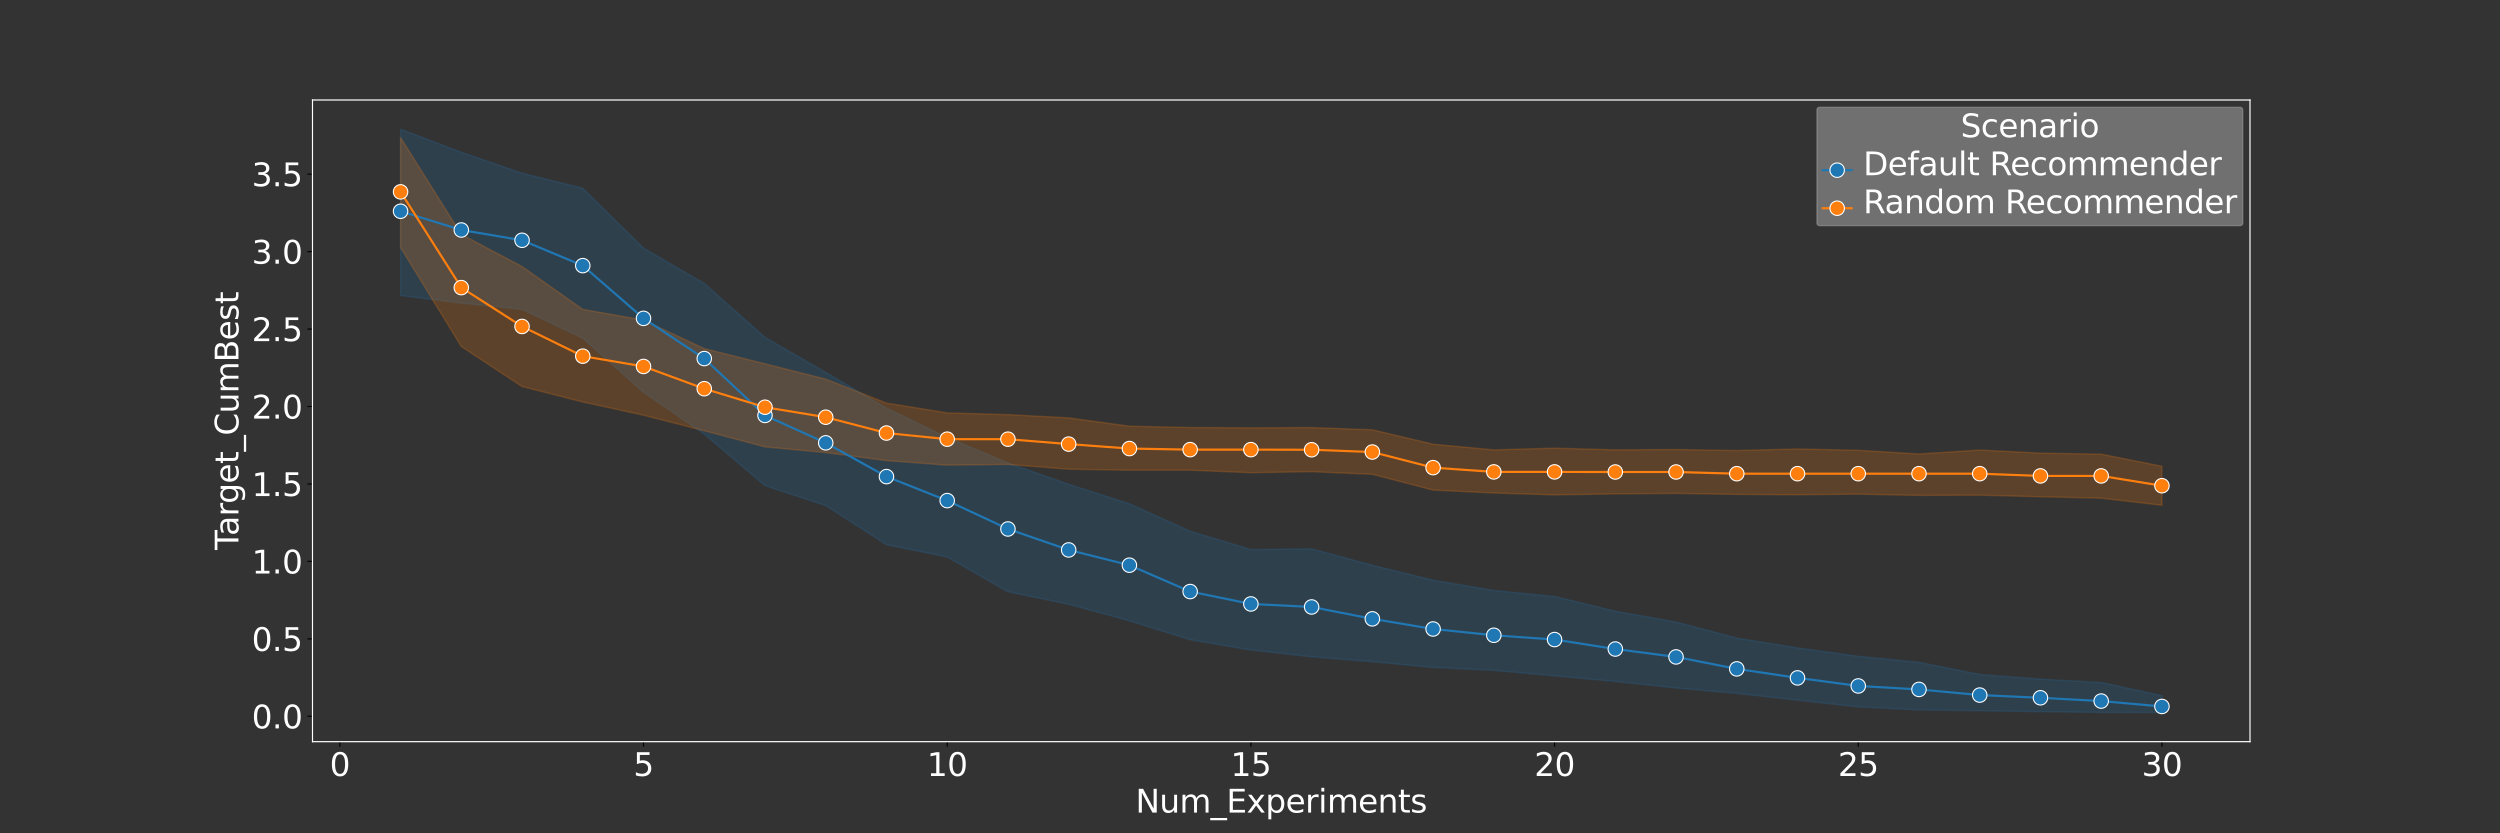 <?xml version="1.0" encoding="utf-8" standalone="no"?>
<!DOCTYPE svg PUBLIC "-//W3C//DTD SVG 1.1//EN"
  "http://www.w3.org/Graphics/SVG/1.1/DTD/svg11.dtd">
<svg xmlns:xlink="http://www.w3.org/1999/xlink" width="1728pt" height="576pt" viewBox="0 0 1728 576" xmlns="http://www.w3.org/2000/svg" version="1.1">
 <rect x="0" y="0" width="1728" height="576" fill="#333333" stroke="none"/>
 <defs>
  <style type="text/css">*{stroke-linejoin: round; stroke-linecap: butt}</style>
 </defs>
 <g id="figure_1">
  <g id="patch_1">
   <path d="M 0 576 
L 1728 576 
L 1728 0 
L 0 0 
L 0 576 
z
" style="fill: none"/>
  </g>
  <g id="axes_1">
   <g id="patch_2">
    <path d="M 216 512.64 
L 1555.2 512.64 
L 1555.2 69.12 
L 216 69.12 
L 216 512.64 
z
" style="fill: none"/>
   </g>
   <g id="FillBetweenPolyCollection_1">
    <defs>
     <path id="mb4ed5d90e9" d="M 276.873 -486.72 
L 276.873 -371.76 
L 318.854 -366.463 
L 360.835 -362.155 
L 402.816 -342.209 
L 444.797 -304.874 
L 486.779 -275.946 
L 528.76 -240.325 
L 570.741 -226.514 
L 612.722 -199.499 
L 654.703 -190.993 
L 696.685 -166.967 
L 738.666 -158.324 
L 780.647 -146.898 
L 822.628 -133.805 
L 864.609 -126.684 
L 906.591 -122.002 
L 948.572 -118.593 
L 990.553 -114.637 
L 1032.534 -112.613 
L 1074.515 -108.824 
L 1116.497 -104.97 
L 1158.478 -100.446 
L 1200.459 -96.69 
L 1242.44 -92.033 
L 1284.421 -87.367 
L 1326.403 -85.28 
L 1368.384 -84.749 
L 1410.365 -84.077 
L 1452.346 -83.542 
L 1494.327 -83.52 
L 1494.327 -95.161 
L 1494.327 -95.161 
L 1452.346 -104.279 
L 1410.365 -106.557 
L 1368.384 -109.823 
L 1326.403 -118.225 
L 1284.421 -122.381 
L 1242.44 -128.19 
L 1200.459 -134.962 
L 1158.478 -146.068 
L 1116.497 -153.512 
L 1074.515 -163.729 
L 1032.534 -167.864 
L 990.553 -174.968 
L 948.572 -185.298 
L 906.591 -196.639 
L 864.609 -196.149 
L 822.628 -208.834 
L 780.647 -227.799 
L 738.666 -241.252 
L 696.685 -256.01 
L 654.703 -273.611 
L 612.722 -293.901 
L 570.741 -318.58 
L 528.76 -342.829 
L 486.779 -380.111 
L 444.797 -404.475 
L 402.816 -445.92 
L 360.835 -456.258 
L 318.854 -470.763 
L 276.873 -486.72 
z
" style="stroke: #1f77b4; stroke-opacity: 0.2"/>
    </defs>
    <g clip-path="url(#pa772d45466)">
     <use xlink:href="#mb4ed5d90e9" x="0" y="576" style="fill: #1f77b4; fill-opacity: 0.2; stroke: #1f77b4; stroke-opacity: 0.2"/>
    </g>
   </g>
   <g id="FillBetweenPolyCollection_2">
    <defs>
     <path id="m6c6da281c2" d="M 276.873 -480.917 
L 276.873 -404.936 
L 318.854 -336.51 
L 360.835 -308.806 
L 402.816 -298.143 
L 444.797 -288.996 
L 486.779 -278.258 
L 528.76 -267.115 
L 570.741 -263.171 
L 612.722 -257.636 
L 654.703 -254.456 
L 696.685 -254.984 
L 738.666 -251.679 
L 780.647 -250.982 
L 822.628 -251.007 
L 864.609 -249.26 
L 906.591 -249.974 
L 948.572 -248.13 
L 990.553 -237.245 
L 1032.534 -235.234 
L 1074.515 -233.893 
L 1116.497 -234.612 
L 1158.478 -234.977 
L 1200.459 -234.262 
L 1242.44 -233.985 
L 1284.421 -234.433 
L 1326.403 -233.572 
L 1368.384 -233.739 
L 1410.365 -232.628 
L 1452.346 -231.643 
L 1494.327 -226.742 
L 1494.327 -253.737 
L 1494.327 -253.737 
L 1452.346 -262.087 
L 1410.365 -262.791 
L 1368.384 -264.944 
L 1326.403 -262.205 
L 1284.421 -264.763 
L 1242.44 -265.69 
L 1200.459 -264.594 
L 1158.478 -265.294 
L 1116.497 -265.087 
L 1074.515 -266.241 
L 1032.534 -265.046 
L 990.553 -268.974 
L 948.572 -278.93 
L 906.591 -280.467 
L 864.609 -280.285 
L 822.628 -280.496 
L 780.647 -281.415 
L 738.666 -287.148 
L 696.685 -289.413 
L 654.703 -290.597 
L 612.722 -297.396 
L 570.741 -313.947 
L 528.76 -324.535 
L 486.779 -335.052 
L 444.797 -354.704 
L 402.816 -362.158 
L 360.835 -391.76 
L 318.854 -413.997 
L 276.873 -480.917 
z
" style="stroke: #ff7f0e; stroke-opacity: 0.2"/>
    </defs>
    <g clip-path="url(#pa772d45466)">
     <use xlink:href="#m6c6da281c2" x="0" y="576" style="fill: #ff7f0e; fill-opacity: 0.2; stroke: #ff7f0e; stroke-opacity: 0.2"/>
    </g>
   </g>
   <g id="matplotlib.axis_1">
    <g id="xtick_1">
     <g id="line2d_1">
      <defs>
       <path id="m92877e7045" d="M 0 0 
L 0 3.5 
" style="stroke: #000000; stroke-width: 0.8"/>
      </defs>
      <g>
       <use xlink:href="#m92877e7045" x="234.892" y="512.64" style="stroke: #000000; stroke-width: 0.8"/>
      </g>
     </g>
     <g id="text_1">
      <!-- 0 -->
      <g style="fill: #ffffff" transform="translate(227.893 536.357) scale(0.22 -0.22)">
       <defs>
        <path id="DejaVuSans-30" d="M 2034 4250 
Q 1547 4250 1301 3770 
Q 1056 3291 1056 2328 
Q 1056 1369 1301 889 
Q 1547 409 2034 409 
Q 2525 409 2770 889 
Q 3016 1369 3016 2328 
Q 3016 3291 2770 3770 
Q 2525 4250 2034 4250 
z
M 2034 4750 
Q 2819 4750 3233 4129 
Q 3647 3509 3647 2328 
Q 3647 1150 3233 529 
Q 2819 -91 2034 -91 
Q 1250 -91 836 529 
Q 422 1150 422 2328 
Q 422 3509 836 4129 
Q 1250 4750 2034 4750 
z
" transform="scale(0.016)"/>
       </defs>
       <use xlink:href="#DejaVuSans-30"/>
      </g>
     </g>
    </g>
    <g id="xtick_2">
     <g id="line2d_2">
      <g>
       <use xlink:href="#m92877e7045" x="444.797" y="512.64" style="stroke: #000000; stroke-width: 0.8"/>
      </g>
     </g>
     <g id="text_2">
      <!-- 5 -->
      <g style="fill: #ffffff" transform="translate(437.799 536.357) scale(0.22 -0.22)">
       <defs>
        <path id="DejaVuSans-35" d="M 691 4666 
L 3169 4666 
L 3169 4134 
L 1269 4134 
L 1269 2991 
Q 1406 3038 1543 3061 
Q 1681 3084 1819 3084 
Q 2600 3084 3056 2656 
Q 3513 2228 3513 1497 
Q 3513 744 3044 326 
Q 2575 -91 1722 -91 
Q 1428 -91 1123 -41 
Q 819 9 494 109 
L 494 744 
Q 775 591 1075 516 
Q 1375 441 1709 441 
Q 2250 441 2565 725 
Q 2881 1009 2881 1497 
Q 2881 1984 2565 2268 
Q 2250 2553 1709 2553 
Q 1456 2553 1204 2497 
Q 953 2441 691 2322 
L 691 4666 
z
" transform="scale(0.016)"/>
       </defs>
       <use xlink:href="#DejaVuSans-35"/>
      </g>
     </g>
    </g>
    <g id="xtick_3">
     <g id="line2d_3">
      <g>
       <use xlink:href="#m92877e7045" x="654.703" y="512.64" style="stroke: #000000; stroke-width: 0.8"/>
      </g>
     </g>
     <g id="text_3">
      <!-- 10 -->
      <g style="fill: #ffffff" transform="translate(640.706 536.357) scale(0.22 -0.22)">
       <defs>
        <path id="DejaVuSans-31" d="M 794 531 
L 1825 531 
L 1825 4091 
L 703 3866 
L 703 4441 
L 1819 4666 
L 2450 4666 
L 2450 531 
L 3481 531 
L 3481 0 
L 794 0 
L 794 531 
z
" transform="scale(0.016)"/>
       </defs>
       <use xlink:href="#DejaVuSans-31"/>
       <use xlink:href="#DejaVuSans-30" transform="translate(63.623 0)"/>
      </g>
     </g>
    </g>
    <g id="xtick_4">
     <g id="line2d_4">
      <g>
       <use xlink:href="#m92877e7045" x="864.609" y="512.64" style="stroke: #000000; stroke-width: 0.8"/>
      </g>
     </g>
     <g id="text_4">
      <!-- 15 -->
      <g style="fill: #ffffff" transform="translate(850.612 536.357) scale(0.22 -0.22)">
       <use xlink:href="#DejaVuSans-31"/>
       <use xlink:href="#DejaVuSans-35" transform="translate(63.623 0)"/>
      </g>
     </g>
    </g>
    <g id="xtick_5">
     <g id="line2d_5">
      <g>
       <use xlink:href="#m92877e7045" x="1074.515" y="512.64" style="stroke: #000000; stroke-width: 0.8"/>
      </g>
     </g>
     <g id="text_5">
      <!-- 20 -->
      <g style="fill: #ffffff" transform="translate(1060.518 536.357) scale(0.22 -0.22)">
       <defs>
        <path id="DejaVuSans-32" d="M 1228 531 
L 3431 531 
L 3431 0 
L 469 0 
L 469 531 
Q 828 903 1448 1529 
Q 2069 2156 2228 2338 
Q 2531 2678 2651 2914 
Q 2772 3150 2772 3378 
Q 2772 3750 2511 3984 
Q 2250 4219 1831 4219 
Q 1534 4219 1204 4116 
Q 875 4013 500 3803 
L 500 4441 
Q 881 4594 1212 4672 
Q 1544 4750 1819 4750 
Q 2544 4750 2975 4387 
Q 3406 4025 3406 3419 
Q 3406 3131 3298 2873 
Q 3191 2616 2906 2266 
Q 2828 2175 2409 1742 
Q 1991 1309 1228 531 
z
" transform="scale(0.016)"/>
       </defs>
       <use xlink:href="#DejaVuSans-32"/>
       <use xlink:href="#DejaVuSans-30" transform="translate(63.623 0)"/>
      </g>
     </g>
    </g>
    <g id="xtick_6">
     <g id="line2d_6">
      <g>
       <use xlink:href="#m92877e7045" x="1284.421" y="512.64" style="stroke: #000000; stroke-width: 0.8"/>
      </g>
     </g>
     <g id="text_6">
      <!-- 25 -->
      <g style="fill: #ffffff" transform="translate(1270.424 536.357) scale(0.22 -0.22)">
       <use xlink:href="#DejaVuSans-32"/>
       <use xlink:href="#DejaVuSans-35" transform="translate(63.623 0)"/>
      </g>
     </g>
    </g>
    <g id="xtick_7">
     <g id="line2d_7">
      <g>
       <use xlink:href="#m92877e7045" x="1494.327" y="512.64" style="stroke: #000000; stroke-width: 0.8"/>
      </g>
     </g>
     <g id="text_7">
      <!-- 30 -->
      <g style="fill: #ffffff" transform="translate(1480.33 536.357) scale(0.22 -0.22)">
       <defs>
        <path id="DejaVuSans-33" d="M 2597 2516 
Q 3050 2419 3304 2112 
Q 3559 1806 3559 1356 
Q 3559 666 3084 287 
Q 2609 -91 1734 -91 
Q 1441 -91 1130 -33 
Q 819 25 488 141 
L 488 750 
Q 750 597 1062 519 
Q 1375 441 1716 441 
Q 2309 441 2620 675 
Q 2931 909 2931 1356 
Q 2931 1769 2642 2001 
Q 2353 2234 1838 2234 
L 1294 2234 
L 1294 2753 
L 1863 2753 
Q 2328 2753 2575 2939 
Q 2822 3125 2822 3475 
Q 2822 3834 2567 4026 
Q 2313 4219 1838 4219 
Q 1578 4219 1281 4162 
Q 984 4106 628 3988 
L 628 4550 
Q 988 4650 1302 4700 
Q 1616 4750 1894 4750 
Q 2613 4750 3031 4423 
Q 3450 4097 3450 3541 
Q 3450 3153 3228 2886 
Q 3006 2619 2597 2516 
z
" transform="scale(0.016)"/>
       </defs>
       <use xlink:href="#DejaVuSans-33"/>
       <use xlink:href="#DejaVuSans-30" transform="translate(63.623 0)"/>
      </g>
     </g>
    </g>
    <g id="text_8">
     <!-- Num_Experiments -->
     <g style="fill: #ffffff" transform="translate(784.897 561.648) scale(0.22 -0.22)">
      <defs>
       <path id="DejaVuSans-4e" d="M 628 4666 
L 1478 4666 
L 3547 763 
L 3547 4666 
L 4159 4666 
L 4159 0 
L 3309 0 
L 1241 3903 
L 1241 0 
L 628 0 
L 628 4666 
z
" transform="scale(0.016)"/>
       <path id="DejaVuSans-75" d="M 544 1381 
L 544 3500 
L 1119 3500 
L 1119 1403 
Q 1119 906 1312 657 
Q 1506 409 1894 409 
Q 2359 409 2629 706 
Q 2900 1003 2900 1516 
L 2900 3500 
L 3475 3500 
L 3475 0 
L 2900 0 
L 2900 538 
Q 2691 219 2414 64 
Q 2138 -91 1772 -91 
Q 1169 -91 856 284 
Q 544 659 544 1381 
z
M 1991 3584 
L 1991 3584 
z
" transform="scale(0.016)"/>
       <path id="DejaVuSans-6d" d="M 3328 2828 
Q 3544 3216 3844 3400 
Q 4144 3584 4550 3584 
Q 5097 3584 5394 3201 
Q 5691 2819 5691 2113 
L 5691 0 
L 5113 0 
L 5113 2094 
Q 5113 2597 4934 2840 
Q 4756 3084 4391 3084 
Q 3944 3084 3684 2787 
Q 3425 2491 3425 1978 
L 3425 0 
L 2847 0 
L 2847 2094 
Q 2847 2600 2669 2842 
Q 2491 3084 2119 3084 
Q 1678 3084 1418 2786 
Q 1159 2488 1159 1978 
L 1159 0 
L 581 0 
L 581 3500 
L 1159 3500 
L 1159 2956 
Q 1356 3278 1631 3431 
Q 1906 3584 2284 3584 
Q 2666 3584 2933 3390 
Q 3200 3197 3328 2828 
z
" transform="scale(0.016)"/>
       <path id="DejaVuSans-5f" d="M 3263 -1063 
L 3263 -1509 
L -63 -1509 
L -63 -1063 
L 3263 -1063 
z
" transform="scale(0.016)"/>
       <path id="DejaVuSans-45" d="M 628 4666 
L 3578 4666 
L 3578 4134 
L 1259 4134 
L 1259 2753 
L 3481 2753 
L 3481 2222 
L 1259 2222 
L 1259 531 
L 3634 531 
L 3634 0 
L 628 0 
L 628 4666 
z
" transform="scale(0.016)"/>
       <path id="DejaVuSans-78" d="M 3513 3500 
L 2247 1797 
L 3578 0 
L 2900 0 
L 1881 1375 
L 863 0 
L 184 0 
L 1544 1831 
L 300 3500 
L 978 3500 
L 1906 2253 
L 2834 3500 
L 3513 3500 
z
" transform="scale(0.016)"/>
       <path id="DejaVuSans-70" d="M 1159 525 
L 1159 -1331 
L 581 -1331 
L 581 3500 
L 1159 3500 
L 1159 2969 
Q 1341 3281 1617 3432 
Q 1894 3584 2278 3584 
Q 2916 3584 3314 3078 
Q 3713 2572 3713 1747 
Q 3713 922 3314 415 
Q 2916 -91 2278 -91 
Q 1894 -91 1617 61 
Q 1341 213 1159 525 
z
M 3116 1747 
Q 3116 2381 2855 2742 
Q 2594 3103 2138 3103 
Q 1681 3103 1420 2742 
Q 1159 2381 1159 1747 
Q 1159 1113 1420 752 
Q 1681 391 2138 391 
Q 2594 391 2855 752 
Q 3116 1113 3116 1747 
z
" transform="scale(0.016)"/>
       <path id="DejaVuSans-65" d="M 3597 1894 
L 3597 1613 
L 953 1613 
Q 991 1019 1311 708 
Q 1631 397 2203 397 
Q 2534 397 2845 478 
Q 3156 559 3463 722 
L 3463 178 
Q 3153 47 2828 -22 
Q 2503 -91 2169 -91 
Q 1331 -91 842 396 
Q 353 884 353 1716 
Q 353 2575 817 3079 
Q 1281 3584 2069 3584 
Q 2775 3584 3186 3129 
Q 3597 2675 3597 1894 
z
M 3022 2063 
Q 3016 2534 2758 2815 
Q 2500 3097 2075 3097 
Q 1594 3097 1305 2825 
Q 1016 2553 972 2059 
L 3022 2063 
z
" transform="scale(0.016)"/>
       <path id="DejaVuSans-72" d="M 2631 2963 
Q 2534 3019 2420 3045 
Q 2306 3072 2169 3072 
Q 1681 3072 1420 2755 
Q 1159 2438 1159 1844 
L 1159 0 
L 581 0 
L 581 3500 
L 1159 3500 
L 1159 2956 
Q 1341 3275 1631 3429 
Q 1922 3584 2338 3584 
Q 2397 3584 2469 3576 
Q 2541 3569 2628 3553 
L 2631 2963 
z
" transform="scale(0.016)"/>
       <path id="DejaVuSans-69" d="M 603 3500 
L 1178 3500 
L 1178 0 
L 603 0 
L 603 3500 
z
M 603 4863 
L 1178 4863 
L 1178 4134 
L 603 4134 
L 603 4863 
z
" transform="scale(0.016)"/>
       <path id="DejaVuSans-6e" d="M 3513 2113 
L 3513 0 
L 2938 0 
L 2938 2094 
Q 2938 2591 2744 2837 
Q 2550 3084 2163 3084 
Q 1697 3084 1428 2787 
Q 1159 2491 1159 1978 
L 1159 0 
L 581 0 
L 581 3500 
L 1159 3500 
L 1159 2956 
Q 1366 3272 1645 3428 
Q 1925 3584 2291 3584 
Q 2894 3584 3203 3211 
Q 3513 2838 3513 2113 
z
" transform="scale(0.016)"/>
       <path id="DejaVuSans-74" d="M 1172 4494 
L 1172 3500 
L 2356 3500 
L 2356 3053 
L 1172 3053 
L 1172 1153 
Q 1172 725 1289 603 
Q 1406 481 1766 481 
L 2356 481 
L 2356 0 
L 1766 0 
Q 1100 0 847 248 
Q 594 497 594 1153 
L 594 3053 
L 172 3053 
L 172 3500 
L 594 3500 
L 594 4494 
L 1172 4494 
z
" transform="scale(0.016)"/>
       <path id="DejaVuSans-73" d="M 2834 3397 
L 2834 2853 
Q 2591 2978 2328 3040 
Q 2066 3103 1784 3103 
Q 1356 3103 1142 2972 
Q 928 2841 928 2578 
Q 928 2378 1081 2264 
Q 1234 2150 1697 2047 
L 1894 2003 
Q 2506 1872 2764 1633 
Q 3022 1394 3022 966 
Q 3022 478 2636 193 
Q 2250 -91 1575 -91 
Q 1294 -91 989 -36 
Q 684 19 347 128 
L 347 722 
Q 666 556 975 473 
Q 1284 391 1588 391 
Q 1994 391 2212 530 
Q 2431 669 2431 922 
Q 2431 1156 2273 1281 
Q 2116 1406 1581 1522 
L 1381 1569 
Q 847 1681 609 1914 
Q 372 2147 372 2553 
Q 372 3047 722 3315 
Q 1072 3584 1716 3584 
Q 2034 3584 2315 3537 
Q 2597 3491 2834 3397 
z
" transform="scale(0.016)"/>
      </defs>
      <use xlink:href="#DejaVuSans-4e"/>
      <use xlink:href="#DejaVuSans-75" transform="translate(74.805 0)"/>
      <use xlink:href="#DejaVuSans-6d" transform="translate(138.184 0)"/>
      <use xlink:href="#DejaVuSans-5f" transform="translate(235.596 0)"/>
      <use xlink:href="#DejaVuSans-45" transform="translate(285.596 0)"/>
      <use xlink:href="#DejaVuSans-78" transform="translate(348.779 0)"/>
      <use xlink:href="#DejaVuSans-70" transform="translate(407.959 0)"/>
      <use xlink:href="#DejaVuSans-65" transform="translate(471.436 0)"/>
      <use xlink:href="#DejaVuSans-72" transform="translate(532.959 0)"/>
      <use xlink:href="#DejaVuSans-69" transform="translate(574.072 0)"/>
      <use xlink:href="#DejaVuSans-6d" transform="translate(601.855 0)"/>
      <use xlink:href="#DejaVuSans-65" transform="translate(699.268 0)"/>
      <use xlink:href="#DejaVuSans-6e" transform="translate(760.791 0)"/>
      <use xlink:href="#DejaVuSans-74" transform="translate(824.17 0)"/>
      <use xlink:href="#DejaVuSans-73" transform="translate(863.379 0)"/>
     </g>
    </g>
   </g>
   <g id="matplotlib.axis_2">
    <g id="ytick_1">
     <g id="line2d_8">
      <defs>
       <path id="me61898860b" d="M 0 0 
L -3.5 0 
" style="stroke: #000000; stroke-width: 0.8"/>
      </defs>
      <g>
       <use xlink:href="#me61898860b" x="216" y="495.11" style="stroke: #000000; stroke-width: 0.8"/>
      </g>
     </g>
     <g id="text_9">
      <!-- 0.0 -->
      <g style="fill: #ffffff" transform="translate(174.013 503.468) scale(0.22 -0.22)">
       <defs>
        <path id="DejaVuSans-2e" d="M 684 794 
L 1344 794 
L 1344 0 
L 684 0 
L 684 794 
z
" transform="scale(0.016)"/>
       </defs>
       <use xlink:href="#DejaVuSans-30"/>
       <use xlink:href="#DejaVuSans-2e" transform="translate(63.623 0)"/>
       <use xlink:href="#DejaVuSans-30" transform="translate(95.41 0)"/>
      </g>
     </g>
    </g>
    <g id="ytick_2">
     <g id="line2d_9">
      <g>
       <use xlink:href="#me61898860b" x="216" y="441.577" style="stroke: #000000; stroke-width: 0.8"/>
      </g>
     </g>
     <g id="text_10">
      <!-- 0.5 -->
      <g style="fill: #ffffff" transform="translate(174.013 449.935) scale(0.22 -0.22)">
       <use xlink:href="#DejaVuSans-30"/>
       <use xlink:href="#DejaVuSans-2e" transform="translate(63.623 0)"/>
       <use xlink:href="#DejaVuSans-35" transform="translate(95.41 0)"/>
      </g>
     </g>
    </g>
    <g id="ytick_3">
     <g id="line2d_10">
      <g>
       <use xlink:href="#me61898860b" x="216" y="388.044" style="stroke: #000000; stroke-width: 0.8"/>
      </g>
     </g>
     <g id="text_11">
      <!-- 1.0 -->
      <g style="fill: #ffffff" transform="translate(174.013 396.402) scale(0.22 -0.22)">
       <use xlink:href="#DejaVuSans-31"/>
       <use xlink:href="#DejaVuSans-2e" transform="translate(63.623 0)"/>
       <use xlink:href="#DejaVuSans-30" transform="translate(95.41 0)"/>
      </g>
     </g>
    </g>
    <g id="ytick_4">
     <g id="line2d_11">
      <g>
       <use xlink:href="#me61898860b" x="216" y="334.511" style="stroke: #000000; stroke-width: 0.8"/>
      </g>
     </g>
     <g id="text_12">
      <!-- 1.5 -->
      <g style="fill: #ffffff" transform="translate(174.013 342.869) scale(0.22 -0.22)">
       <use xlink:href="#DejaVuSans-31"/>
       <use xlink:href="#DejaVuSans-2e" transform="translate(63.623 0)"/>
       <use xlink:href="#DejaVuSans-35" transform="translate(95.41 0)"/>
      </g>
     </g>
    </g>
    <g id="ytick_5">
     <g id="line2d_12">
      <g>
       <use xlink:href="#me61898860b" x="216" y="280.978" style="stroke: #000000; stroke-width: 0.8"/>
      </g>
     </g>
     <g id="text_13">
      <!-- 2.0 -->
      <g style="fill: #ffffff" transform="translate(174.013 289.336) scale(0.22 -0.22)">
       <use xlink:href="#DejaVuSans-32"/>
       <use xlink:href="#DejaVuSans-2e" transform="translate(63.623 0)"/>
       <use xlink:href="#DejaVuSans-30" transform="translate(95.41 0)"/>
      </g>
     </g>
    </g>
    <g id="ytick_6">
     <g id="line2d_13">
      <g>
       <use xlink:href="#me61898860b" x="216" y="227.445" style="stroke: #000000; stroke-width: 0.8"/>
      </g>
     </g>
     <g id="text_14">
      <!-- 2.5 -->
      <g style="fill: #ffffff" transform="translate(174.013 235.803) scale(0.22 -0.22)">
       <use xlink:href="#DejaVuSans-32"/>
       <use xlink:href="#DejaVuSans-2e" transform="translate(63.623 0)"/>
       <use xlink:href="#DejaVuSans-35" transform="translate(95.41 0)"/>
      </g>
     </g>
    </g>
    <g id="ytick_7">
     <g id="line2d_14">
      <g>
       <use xlink:href="#me61898860b" x="216" y="173.912" style="stroke: #000000; stroke-width: 0.8"/>
      </g>
     </g>
     <g id="text_15">
      <!-- 3.0 -->
      <g style="fill: #ffffff" transform="translate(174.013 182.27) scale(0.22 -0.22)">
       <use xlink:href="#DejaVuSans-33"/>
       <use xlink:href="#DejaVuSans-2e" transform="translate(63.623 0)"/>
       <use xlink:href="#DejaVuSans-30" transform="translate(95.41 0)"/>
      </g>
     </g>
    </g>
    <g id="ytick_8">
     <g id="line2d_15">
      <g>
       <use xlink:href="#me61898860b" x="216" y="120.379" style="stroke: #000000; stroke-width: 0.8"/>
      </g>
     </g>
     <g id="text_16">
      <!-- 3.5 -->
      <g style="fill: #ffffff" transform="translate(174.013 128.737) scale(0.22 -0.22)">
       <use xlink:href="#DejaVuSans-33"/>
       <use xlink:href="#DejaVuSans-2e" transform="translate(63.623 0)"/>
       <use xlink:href="#DejaVuSans-35" transform="translate(95.41 0)"/>
      </g>
     </g>
    </g>
    <g id="text_17">
     <!-- Target_CumBest -->
     <g style="fill: #ffffff" transform="translate(164.826 380.143) rotate(-90) scale(0.22 -0.22)">
      <defs>
       <path id="DejaVuSans-54" d="M -19 4666 
L 3928 4666 
L 3928 4134 
L 2272 4134 
L 2272 0 
L 1638 0 
L 1638 4134 
L -19 4134 
L -19 4666 
z
" transform="scale(0.016)"/>
       <path id="DejaVuSans-61" d="M 2194 1759 
Q 1497 1759 1228 1600 
Q 959 1441 959 1056 
Q 959 750 1161 570 
Q 1363 391 1709 391 
Q 2188 391 2477 730 
Q 2766 1069 2766 1631 
L 2766 1759 
L 2194 1759 
z
M 3341 1997 
L 3341 0 
L 2766 0 
L 2766 531 
Q 2569 213 2275 61 
Q 1981 -91 1556 -91 
Q 1019 -91 701 211 
Q 384 513 384 1019 
Q 384 1609 779 1909 
Q 1175 2209 1959 2209 
L 2766 2209 
L 2766 2266 
Q 2766 2663 2505 2880 
Q 2244 3097 1772 3097 
Q 1472 3097 1187 3025 
Q 903 2953 641 2809 
L 641 3341 
Q 956 3463 1253 3523 
Q 1550 3584 1831 3584 
Q 2591 3584 2966 3190 
Q 3341 2797 3341 1997 
z
" transform="scale(0.016)"/>
       <path id="DejaVuSans-67" d="M 2906 1791 
Q 2906 2416 2648 2759 
Q 2391 3103 1925 3103 
Q 1463 3103 1205 2759 
Q 947 2416 947 1791 
Q 947 1169 1205 825 
Q 1463 481 1925 481 
Q 2391 481 2648 825 
Q 2906 1169 2906 1791 
z
M 3481 434 
Q 3481 -459 3084 -895 
Q 2688 -1331 1869 -1331 
Q 1566 -1331 1297 -1286 
Q 1028 -1241 775 -1147 
L 775 -588 
Q 1028 -725 1275 -790 
Q 1522 -856 1778 -856 
Q 2344 -856 2625 -561 
Q 2906 -266 2906 331 
L 2906 616 
Q 2728 306 2450 153 
Q 2172 0 1784 0 
Q 1141 0 747 490 
Q 353 981 353 1791 
Q 353 2603 747 3093 
Q 1141 3584 1784 3584 
Q 2172 3584 2450 3431 
Q 2728 3278 2906 2969 
L 2906 3500 
L 3481 3500 
L 3481 434 
z
" transform="scale(0.016)"/>
       <path id="DejaVuSans-43" d="M 4122 4306 
L 4122 3641 
Q 3803 3938 3442 4084 
Q 3081 4231 2675 4231 
Q 1875 4231 1450 3742 
Q 1025 3253 1025 2328 
Q 1025 1406 1450 917 
Q 1875 428 2675 428 
Q 3081 428 3442 575 
Q 3803 722 4122 1019 
L 4122 359 
Q 3791 134 3420 21 
Q 3050 -91 2638 -91 
Q 1578 -91 968 557 
Q 359 1206 359 2328 
Q 359 3453 968 4101 
Q 1578 4750 2638 4750 
Q 3056 4750 3426 4639 
Q 3797 4528 4122 4306 
z
" transform="scale(0.016)"/>
       <path id="DejaVuSans-42" d="M 1259 2228 
L 1259 519 
L 2272 519 
Q 2781 519 3026 730 
Q 3272 941 3272 1375 
Q 3272 1813 3026 2020 
Q 2781 2228 2272 2228 
L 1259 2228 
z
M 1259 4147 
L 1259 2741 
L 2194 2741 
Q 2656 2741 2882 2914 
Q 3109 3088 3109 3444 
Q 3109 3797 2882 3972 
Q 2656 4147 2194 4147 
L 1259 4147 
z
M 628 4666 
L 2241 4666 
Q 2963 4666 3353 4366 
Q 3744 4066 3744 3513 
Q 3744 3084 3544 2831 
Q 3344 2578 2956 2516 
Q 3422 2416 3680 2098 
Q 3938 1781 3938 1306 
Q 3938 681 3513 340 
Q 3088 0 2303 0 
L 628 0 
L 628 4666 
z
" transform="scale(0.016)"/>
      </defs>
      <use xlink:href="#DejaVuSans-54"/>
      <use xlink:href="#DejaVuSans-61" transform="translate(44.584 0)"/>
      <use xlink:href="#DejaVuSans-72" transform="translate(105.863 0)"/>
      <use xlink:href="#DejaVuSans-67" transform="translate(145.227 0)"/>
      <use xlink:href="#DejaVuSans-65" transform="translate(208.703 0)"/>
      <use xlink:href="#DejaVuSans-74" transform="translate(270.227 0)"/>
      <use xlink:href="#DejaVuSans-5f" transform="translate(309.436 0)"/>
      <use xlink:href="#DejaVuSans-43" transform="translate(359.436 0)"/>
      <use xlink:href="#DejaVuSans-75" transform="translate(429.26 0)"/>
      <use xlink:href="#DejaVuSans-6d" transform="translate(492.639 0)"/>
      <use xlink:href="#DejaVuSans-42" transform="translate(590.051 0)"/>
      <use xlink:href="#DejaVuSans-65" transform="translate(658.654 0)"/>
      <use xlink:href="#DejaVuSans-73" transform="translate(720.178 0)"/>
      <use xlink:href="#DejaVuSans-74" transform="translate(772.277 0)"/>
     </g>
    </g>
   </g>
   <g id="line2d_16">
    <path d="M 276.873 146.019 
L 318.854 158.976 
L 360.835 166.081 
L 402.816 183.606 
L 444.797 220.047 
L 486.779 247.848 
L 528.76 287.148 
L 570.741 306.102 
L 612.722 329.431 
L 654.703 346.02 
L 696.685 365.625 
L 738.666 380.114 
L 780.647 390.662 
L 822.628 408.871 
L 864.609 417.456 
L 906.591 419.536 
L 948.572 427.748 
L 990.553 434.757 
L 1032.534 439.098 
L 1074.515 442.061 
L 1116.497 448.614 
L 1158.478 454.068 
L 1200.459 462.336 
L 1242.44 468.566 
L 1284.421 474.13 
L 1326.403 476.537 
L 1368.384 480.439 
L 1410.365 482.303 
L 1452.346 484.579 
L 1494.327 488.308 
" clip-path="url(#pa772d45466)" style="fill: none; stroke: #1f77b4; stroke-width: 1.5; stroke-linecap: square"/>
    <defs>
     <path id="m0b91a6d5b5" d="M 0 5 
C 1.326 5 2.598 4.473 3.536 3.536 
C 4.473 2.598 5 1.326 5 0 
C 5 -1.326 4.473 -2.598 3.536 -3.536 
C 2.598 -4.473 1.326 -5 0 -5 
C -1.326 -5 -2.598 -4.473 -3.536 -3.536 
C -4.473 -2.598 -5 -1.326 -5 0 
C -5 1.326 -4.473 2.598 -3.536 3.536 
C -2.598 4.473 -1.326 5 0 5 
z
" style="stroke: #ffffff; stroke-width: 0.75"/>
    </defs>
    <g clip-path="url(#pa772d45466)">
     <use xlink:href="#m0b91a6d5b5" x="276.873" y="146.019" style="fill: #1f77b4; stroke: #ffffff; stroke-width: 0.75"/>
     <use xlink:href="#m0b91a6d5b5" x="318.854" y="158.976" style="fill: #1f77b4; stroke: #ffffff; stroke-width: 0.75"/>
     <use xlink:href="#m0b91a6d5b5" x="360.835" y="166.081" style="fill: #1f77b4; stroke: #ffffff; stroke-width: 0.75"/>
     <use xlink:href="#m0b91a6d5b5" x="402.816" y="183.606" style="fill: #1f77b4; stroke: #ffffff; stroke-width: 0.75"/>
     <use xlink:href="#m0b91a6d5b5" x="444.797" y="220.047" style="fill: #1f77b4; stroke: #ffffff; stroke-width: 0.75"/>
     <use xlink:href="#m0b91a6d5b5" x="486.779" y="247.848" style="fill: #1f77b4; stroke: #ffffff; stroke-width: 0.75"/>
     <use xlink:href="#m0b91a6d5b5" x="528.76" y="287.148" style="fill: #1f77b4; stroke: #ffffff; stroke-width: 0.75"/>
     <use xlink:href="#m0b91a6d5b5" x="570.741" y="306.102" style="fill: #1f77b4; stroke: #ffffff; stroke-width: 0.75"/>
     <use xlink:href="#m0b91a6d5b5" x="612.722" y="329.431" style="fill: #1f77b4; stroke: #ffffff; stroke-width: 0.75"/>
     <use xlink:href="#m0b91a6d5b5" x="654.703" y="346.02" style="fill: #1f77b4; stroke: #ffffff; stroke-width: 0.75"/>
     <use xlink:href="#m0b91a6d5b5" x="696.685" y="365.625" style="fill: #1f77b4; stroke: #ffffff; stroke-width: 0.75"/>
     <use xlink:href="#m0b91a6d5b5" x="738.666" y="380.114" style="fill: #1f77b4; stroke: #ffffff; stroke-width: 0.75"/>
     <use xlink:href="#m0b91a6d5b5" x="780.647" y="390.662" style="fill: #1f77b4; stroke: #ffffff; stroke-width: 0.75"/>
     <use xlink:href="#m0b91a6d5b5" x="822.628" y="408.871" style="fill: #1f77b4; stroke: #ffffff; stroke-width: 0.75"/>
     <use xlink:href="#m0b91a6d5b5" x="864.609" y="417.456" style="fill: #1f77b4; stroke: #ffffff; stroke-width: 0.75"/>
     <use xlink:href="#m0b91a6d5b5" x="906.591" y="419.536" style="fill: #1f77b4; stroke: #ffffff; stroke-width: 0.75"/>
     <use xlink:href="#m0b91a6d5b5" x="948.572" y="427.748" style="fill: #1f77b4; stroke: #ffffff; stroke-width: 0.75"/>
     <use xlink:href="#m0b91a6d5b5" x="990.553" y="434.757" style="fill: #1f77b4; stroke: #ffffff; stroke-width: 0.75"/>
     <use xlink:href="#m0b91a6d5b5" x="1032.534" y="439.098" style="fill: #1f77b4; stroke: #ffffff; stroke-width: 0.75"/>
     <use xlink:href="#m0b91a6d5b5" x="1074.515" y="442.061" style="fill: #1f77b4; stroke: #ffffff; stroke-width: 0.75"/>
     <use xlink:href="#m0b91a6d5b5" x="1116.497" y="448.614" style="fill: #1f77b4; stroke: #ffffff; stroke-width: 0.75"/>
     <use xlink:href="#m0b91a6d5b5" x="1158.478" y="454.068" style="fill: #1f77b4; stroke: #ffffff; stroke-width: 0.75"/>
     <use xlink:href="#m0b91a6d5b5" x="1200.459" y="462.336" style="fill: #1f77b4; stroke: #ffffff; stroke-width: 0.75"/>
     <use xlink:href="#m0b91a6d5b5" x="1242.44" y="468.566" style="fill: #1f77b4; stroke: #ffffff; stroke-width: 0.75"/>
     <use xlink:href="#m0b91a6d5b5" x="1284.421" y="474.13" style="fill: #1f77b4; stroke: #ffffff; stroke-width: 0.75"/>
     <use xlink:href="#m0b91a6d5b5" x="1326.403" y="476.537" style="fill: #1f77b4; stroke: #ffffff; stroke-width: 0.75"/>
     <use xlink:href="#m0b91a6d5b5" x="1368.384" y="480.439" style="fill: #1f77b4; stroke: #ffffff; stroke-width: 0.75"/>
     <use xlink:href="#m0b91a6d5b5" x="1410.365" y="482.303" style="fill: #1f77b4; stroke: #ffffff; stroke-width: 0.75"/>
     <use xlink:href="#m0b91a6d5b5" x="1452.346" y="484.579" style="fill: #1f77b4; stroke: #ffffff; stroke-width: 0.75"/>
     <use xlink:href="#m0b91a6d5b5" x="1494.327" y="488.308" style="fill: #1f77b4; stroke: #ffffff; stroke-width: 0.75"/>
    </g>
   </g>
   <g id="line2d_17">
    <path d="M 276.873 132.624 
L 318.854 198.799 
L 360.835 225.651 
L 402.816 246.179 
L 444.797 253.288 
L 486.779 268.673 
L 528.76 281.467 
L 570.741 288.37 
L 612.722 299.315 
L 654.703 303.565 
L 696.685 303.565 
L 738.666 306.968 
L 780.647 310.033 
L 822.628 310.789 
L 864.609 310.789 
L 906.591 310.866 
L 948.572 312.447 
L 990.553 323.228 
L 1032.534 326.178 
L 1074.515 326.178 
L 1116.497 326.245 
L 1158.478 326.245 
L 1200.459 327.412 
L 1242.44 327.412 
L 1284.421 327.412 
L 1326.403 327.412 
L 1368.384 327.412 
L 1410.365 328.959 
L 1452.346 328.959 
L 1494.327 335.736 
" clip-path="url(#pa772d45466)" style="fill: none; stroke: #ff7f0e; stroke-width: 1.5; stroke-linecap: square"/>
    <defs>
     <path id="me69cc1dcb1" d="M 0 5 
C 1.326 5 2.598 4.473 3.536 3.536 
C 4.473 2.598 5 1.326 5 0 
C 5 -1.326 4.473 -2.598 3.536 -3.536 
C 2.598 -4.473 1.326 -5 0 -5 
C -1.326 -5 -2.598 -4.473 -3.536 -3.536 
C -4.473 -2.598 -5 -1.326 -5 0 
C -5 1.326 -4.473 2.598 -3.536 3.536 
C -2.598 4.473 -1.326 5 0 5 
z
" style="stroke: #ffffff; stroke-width: 0.75"/>
    </defs>
    <g clip-path="url(#pa772d45466)">
     <use xlink:href="#me69cc1dcb1" x="276.873" y="132.624" style="fill: #ff7f0e; stroke: #ffffff; stroke-width: 0.75"/>
     <use xlink:href="#me69cc1dcb1" x="318.854" y="198.799" style="fill: #ff7f0e; stroke: #ffffff; stroke-width: 0.75"/>
     <use xlink:href="#me69cc1dcb1" x="360.835" y="225.651" style="fill: #ff7f0e; stroke: #ffffff; stroke-width: 0.75"/>
     <use xlink:href="#me69cc1dcb1" x="402.816" y="246.179" style="fill: #ff7f0e; stroke: #ffffff; stroke-width: 0.75"/>
     <use xlink:href="#me69cc1dcb1" x="444.797" y="253.288" style="fill: #ff7f0e; stroke: #ffffff; stroke-width: 0.75"/>
     <use xlink:href="#me69cc1dcb1" x="486.779" y="268.673" style="fill: #ff7f0e; stroke: #ffffff; stroke-width: 0.75"/>
     <use xlink:href="#me69cc1dcb1" x="528.76" y="281.467" style="fill: #ff7f0e; stroke: #ffffff; stroke-width: 0.75"/>
     <use xlink:href="#me69cc1dcb1" x="570.741" y="288.37" style="fill: #ff7f0e; stroke: #ffffff; stroke-width: 0.75"/>
     <use xlink:href="#me69cc1dcb1" x="612.722" y="299.315" style="fill: #ff7f0e; stroke: #ffffff; stroke-width: 0.75"/>
     <use xlink:href="#me69cc1dcb1" x="654.703" y="303.565" style="fill: #ff7f0e; stroke: #ffffff; stroke-width: 0.75"/>
     <use xlink:href="#me69cc1dcb1" x="696.685" y="303.565" style="fill: #ff7f0e; stroke: #ffffff; stroke-width: 0.75"/>
     <use xlink:href="#me69cc1dcb1" x="738.666" y="306.968" style="fill: #ff7f0e; stroke: #ffffff; stroke-width: 0.75"/>
     <use xlink:href="#me69cc1dcb1" x="780.647" y="310.033" style="fill: #ff7f0e; stroke: #ffffff; stroke-width: 0.75"/>
     <use xlink:href="#me69cc1dcb1" x="822.628" y="310.789" style="fill: #ff7f0e; stroke: #ffffff; stroke-width: 0.75"/>
     <use xlink:href="#me69cc1dcb1" x="864.609" y="310.789" style="fill: #ff7f0e; stroke: #ffffff; stroke-width: 0.75"/>
     <use xlink:href="#me69cc1dcb1" x="906.591" y="310.866" style="fill: #ff7f0e; stroke: #ffffff; stroke-width: 0.75"/>
     <use xlink:href="#me69cc1dcb1" x="948.572" y="312.447" style="fill: #ff7f0e; stroke: #ffffff; stroke-width: 0.75"/>
     <use xlink:href="#me69cc1dcb1" x="990.553" y="323.228" style="fill: #ff7f0e; stroke: #ffffff; stroke-width: 0.75"/>
     <use xlink:href="#me69cc1dcb1" x="1032.534" y="326.178" style="fill: #ff7f0e; stroke: #ffffff; stroke-width: 0.75"/>
     <use xlink:href="#me69cc1dcb1" x="1074.515" y="326.178" style="fill: #ff7f0e; stroke: #ffffff; stroke-width: 0.75"/>
     <use xlink:href="#me69cc1dcb1" x="1116.497" y="326.245" style="fill: #ff7f0e; stroke: #ffffff; stroke-width: 0.75"/>
     <use xlink:href="#me69cc1dcb1" x="1158.478" y="326.245" style="fill: #ff7f0e; stroke: #ffffff; stroke-width: 0.75"/>
     <use xlink:href="#me69cc1dcb1" x="1200.459" y="327.412" style="fill: #ff7f0e; stroke: #ffffff; stroke-width: 0.75"/>
     <use xlink:href="#me69cc1dcb1" x="1242.44" y="327.412" style="fill: #ff7f0e; stroke: #ffffff; stroke-width: 0.75"/>
     <use xlink:href="#me69cc1dcb1" x="1284.421" y="327.412" style="fill: #ff7f0e; stroke: #ffffff; stroke-width: 0.75"/>
     <use xlink:href="#me69cc1dcb1" x="1326.403" y="327.412" style="fill: #ff7f0e; stroke: #ffffff; stroke-width: 0.75"/>
     <use xlink:href="#me69cc1dcb1" x="1368.384" y="327.412" style="fill: #ff7f0e; stroke: #ffffff; stroke-width: 0.75"/>
     <use xlink:href="#me69cc1dcb1" x="1410.365" y="328.959" style="fill: #ff7f0e; stroke: #ffffff; stroke-width: 0.75"/>
     <use xlink:href="#me69cc1dcb1" x="1452.346" y="328.959" style="fill: #ff7f0e; stroke: #ffffff; stroke-width: 0.75"/>
     <use xlink:href="#me69cc1dcb1" x="1494.327" y="335.736" style="fill: #ff7f0e; stroke: #ffffff; stroke-width: 0.75"/>
    </g>
   </g>
   <g id="line2d_18"/>
   <g id="line2d_19"/>
   <g id="patch_3">
    <path d="M 216 512.64 
L 216 69.12 
" style="fill: none; stroke: #ffffff; stroke-width: 0.8; stroke-linejoin: miter; stroke-linecap: square"/>
   </g>
   <g id="patch_4">
    <path d="M 1555.2 512.64 
L 1555.2 69.12 
" style="fill: none; stroke: #ffffff; stroke-width: 0.8; stroke-linejoin: miter; stroke-linecap: square"/>
   </g>
   <g id="patch_5">
    <path d="M 216 512.64 
L 1555.2 512.64 
" style="fill: none; stroke: #ffffff; stroke-width: 0.8; stroke-linejoin: miter; stroke-linecap: square"/>
   </g>
   <g id="patch_6">
    <path d="M 216 69.12 
L 1555.2 69.12 
" style="fill: none; stroke: #ffffff; stroke-width: 0.8; stroke-linejoin: miter; stroke-linecap: square"/>
   </g>
   <g id="legend_1">
    <g id="patch_7">
     <path d="M 1257.858 155.996 
L 1548.2 155.996 
Q 1550.2 155.996 1550.2 153.996 
L 1550.2 76.12 
Q 1550.2 74.12 1548.2 74.12 
L 1257.858 74.12 
Q 1255.858 74.12 1255.858 76.12 
L 1255.858 153.996 
Q 1255.858 155.996 1257.858 155.996 
z
" style="fill: #ffffff; opacity: 0.3; stroke: #cccccc; stroke-linejoin: miter"/>
    </g>
    <g id="text_18">
     <!-- Scenario -->
     <g style="fill: #ffffff" transform="translate(1355.208 94.837) scale(0.22 -0.22)">
      <defs>
       <path id="DejaVuSans-53" d="M 3425 4513 
L 3425 3897 
Q 3066 4069 2747 4153 
Q 2428 4238 2131 4238 
Q 1616 4238 1336 4038 
Q 1056 3838 1056 3469 
Q 1056 3159 1242 3001 
Q 1428 2844 1947 2747 
L 2328 2669 
Q 3034 2534 3370 2195 
Q 3706 1856 3706 1288 
Q 3706 609 3251 259 
Q 2797 -91 1919 -91 
Q 1588 -91 1214 -16 
Q 841 59 441 206 
L 441 856 
Q 825 641 1194 531 
Q 1563 422 1919 422 
Q 2459 422 2753 634 
Q 3047 847 3047 1241 
Q 3047 1584 2836 1778 
Q 2625 1972 2144 2069 
L 1759 2144 
Q 1053 2284 737 2584 
Q 422 2884 422 3419 
Q 422 4038 858 4394 
Q 1294 4750 2059 4750 
Q 2388 4750 2728 4690 
Q 3069 4631 3425 4513 
z
" transform="scale(0.016)"/>
       <path id="DejaVuSans-63" d="M 3122 3366 
L 3122 2828 
Q 2878 2963 2633 3030 
Q 2388 3097 2138 3097 
Q 1578 3097 1268 2742 
Q 959 2388 959 1747 
Q 959 1106 1268 751 
Q 1578 397 2138 397 
Q 2388 397 2633 464 
Q 2878 531 3122 666 
L 3122 134 
Q 2881 22 2623 -34 
Q 2366 -91 2075 -91 
Q 1284 -91 818 406 
Q 353 903 353 1747 
Q 353 2603 823 3093 
Q 1294 3584 2113 3584 
Q 2378 3584 2631 3529 
Q 2884 3475 3122 3366 
z
" transform="scale(0.016)"/>
       <path id="DejaVuSans-6f" d="M 1959 3097 
Q 1497 3097 1228 2736 
Q 959 2375 959 1747 
Q 959 1119 1226 758 
Q 1494 397 1959 397 
Q 2419 397 2687 759 
Q 2956 1122 2956 1747 
Q 2956 2369 2687 2733 
Q 2419 3097 1959 3097 
z
M 1959 3584 
Q 2709 3584 3137 3096 
Q 3566 2609 3566 1747 
Q 3566 888 3137 398 
Q 2709 -91 1959 -91 
Q 1206 -91 779 398 
Q 353 888 353 1747 
Q 353 2609 779 3096 
Q 1206 3584 1959 3584 
z
" transform="scale(0.016)"/>
      </defs>
      <use xlink:href="#DejaVuSans-53"/>
      <use xlink:href="#DejaVuSans-63" transform="translate(63.477 0)"/>
      <use xlink:href="#DejaVuSans-65" transform="translate(118.457 0)"/>
      <use xlink:href="#DejaVuSans-6e" transform="translate(179.98 0)"/>
      <use xlink:href="#DejaVuSans-61" transform="translate(243.359 0)"/>
      <use xlink:href="#DejaVuSans-72" transform="translate(304.639 0)"/>
      <use xlink:href="#DejaVuSans-69" transform="translate(345.752 0)"/>
      <use xlink:href="#DejaVuSans-6f" transform="translate(373.535 0)"/>
     </g>
    </g>
    <g id="line2d_20">
     <path d="M 1259.858 117.628 
L 1269.858 117.628 
L 1279.858 117.628 
" style="fill: none; stroke: #1f77b4; stroke-width: 1.5; stroke-linecap: square"/>
     <g>
      <use xlink:href="#m0b91a6d5b5" x="1269.858" y="117.628" style="fill: #1f77b4; stroke: #ffffff; stroke-width: 0.75"/>
     </g>
    </g>
    <g id="text_19">
     <!-- Default Recommender -->
     <g style="fill: #ffffff" transform="translate(1287.858 121.128) scale(0.22 -0.22)">
      <defs>
       <path id="DejaVuSans-44" d="M 1259 4147 
L 1259 519 
L 2022 519 
Q 2988 519 3436 956 
Q 3884 1394 3884 2338 
Q 3884 3275 3436 3711 
Q 2988 4147 2022 4147 
L 1259 4147 
z
M 628 4666 
L 1925 4666 
Q 3281 4666 3915 4102 
Q 4550 3538 4550 2338 
Q 4550 1131 3912 565 
Q 3275 0 1925 0 
L 628 0 
L 628 4666 
z
" transform="scale(0.016)"/>
       <path id="DejaVuSans-66" d="M 2375 4863 
L 2375 4384 
L 1825 4384 
Q 1516 4384 1395 4259 
Q 1275 4134 1275 3809 
L 1275 3500 
L 2222 3500 
L 2222 3053 
L 1275 3053 
L 1275 0 
L 697 0 
L 697 3053 
L 147 3053 
L 147 3500 
L 697 3500 
L 697 3744 
Q 697 4328 969 4595 
Q 1241 4863 1831 4863 
L 2375 4863 
z
" transform="scale(0.016)"/>
       <path id="DejaVuSans-6c" d="M 603 4863 
L 1178 4863 
L 1178 0 
L 603 0 
L 603 4863 
z
" transform="scale(0.016)"/>
       <path id="DejaVuSans-20" transform="scale(0.016)"/>
       <path id="DejaVuSans-52" d="M 2841 2188 
Q 3044 2119 3236 1894 
Q 3428 1669 3622 1275 
L 4263 0 
L 3584 0 
L 2988 1197 
Q 2756 1666 2539 1819 
Q 2322 1972 1947 1972 
L 1259 1972 
L 1259 0 
L 628 0 
L 628 4666 
L 2053 4666 
Q 2853 4666 3247 4331 
Q 3641 3997 3641 3322 
Q 3641 2881 3436 2590 
Q 3231 2300 2841 2188 
z
M 1259 4147 
L 1259 2491 
L 2053 2491 
Q 2509 2491 2742 2702 
Q 2975 2913 2975 3322 
Q 2975 3731 2742 3939 
Q 2509 4147 2053 4147 
L 1259 4147 
z
" transform="scale(0.016)"/>
       <path id="DejaVuSans-64" d="M 2906 2969 
L 2906 4863 
L 3481 4863 
L 3481 0 
L 2906 0 
L 2906 525 
Q 2725 213 2448 61 
Q 2172 -91 1784 -91 
Q 1150 -91 751 415 
Q 353 922 353 1747 
Q 353 2572 751 3078 
Q 1150 3584 1784 3584 
Q 2172 3584 2448 3432 
Q 2725 3281 2906 2969 
z
M 947 1747 
Q 947 1113 1208 752 
Q 1469 391 1925 391 
Q 2381 391 2643 752 
Q 2906 1113 2906 1747 
Q 2906 2381 2643 2742 
Q 2381 3103 1925 3103 
Q 1469 3103 1208 2742 
Q 947 2381 947 1747 
z
" transform="scale(0.016)"/>
      </defs>
      <use xlink:href="#DejaVuSans-44"/>
      <use xlink:href="#DejaVuSans-65" transform="translate(77.002 0)"/>
      <use xlink:href="#DejaVuSans-66" transform="translate(138.525 0)"/>
      <use xlink:href="#DejaVuSans-61" transform="translate(173.73 0)"/>
      <use xlink:href="#DejaVuSans-75" transform="translate(235.01 0)"/>
      <use xlink:href="#DejaVuSans-6c" transform="translate(298.389 0)"/>
      <use xlink:href="#DejaVuSans-74" transform="translate(326.172 0)"/>
      <use xlink:href="#DejaVuSans-20" transform="translate(365.381 0)"/>
      <use xlink:href="#DejaVuSans-52" transform="translate(397.168 0)"/>
      <use xlink:href="#DejaVuSans-65" transform="translate(462.15 0)"/>
      <use xlink:href="#DejaVuSans-63" transform="translate(523.674 0)"/>
      <use xlink:href="#DejaVuSans-6f" transform="translate(578.654 0)"/>
      <use xlink:href="#DejaVuSans-6d" transform="translate(639.836 0)"/>
      <use xlink:href="#DejaVuSans-6d" transform="translate(737.248 0)"/>
      <use xlink:href="#DejaVuSans-65" transform="translate(834.66 0)"/>
      <use xlink:href="#DejaVuSans-6e" transform="translate(896.184 0)"/>
      <use xlink:href="#DejaVuSans-64" transform="translate(959.562 0)"/>
      <use xlink:href="#DejaVuSans-65" transform="translate(1023.039 0)"/>
      <use xlink:href="#DejaVuSans-72" transform="translate(1084.562 0)"/>
     </g>
    </g>
    <g id="line2d_21">
     <path d="M 1259.858 143.92 
L 1269.858 143.92 
L 1279.858 143.92 
" style="fill: none; stroke: #ff7f0e; stroke-width: 1.5; stroke-linecap: square"/>
     <g>
      <use xlink:href="#me69cc1dcb1" x="1269.858" y="143.92" style="fill: #ff7f0e; stroke: #ffffff; stroke-width: 0.75"/>
     </g>
    </g>
    <g id="text_20">
     <!-- Random Recommender -->
     <g style="fill: #ffffff" transform="translate(1287.858 147.42) scale(0.22 -0.22)">
      <use xlink:href="#DejaVuSans-52"/>
      <use xlink:href="#DejaVuSans-61" transform="translate(67.232 0)"/>
      <use xlink:href="#DejaVuSans-6e" transform="translate(128.512 0)"/>
      <use xlink:href="#DejaVuSans-64" transform="translate(191.891 0)"/>
      <use xlink:href="#DejaVuSans-6f" transform="translate(255.367 0)"/>
      <use xlink:href="#DejaVuSans-6d" transform="translate(316.549 0)"/>
      <use xlink:href="#DejaVuSans-20" transform="translate(413.961 0)"/>
      <use xlink:href="#DejaVuSans-52" transform="translate(445.748 0)"/>
      <use xlink:href="#DejaVuSans-65" transform="translate(510.73 0)"/>
      <use xlink:href="#DejaVuSans-63" transform="translate(572.254 0)"/>
      <use xlink:href="#DejaVuSans-6f" transform="translate(627.234 0)"/>
      <use xlink:href="#DejaVuSans-6d" transform="translate(688.416 0)"/>
      <use xlink:href="#DejaVuSans-6d" transform="translate(785.828 0)"/>
      <use xlink:href="#DejaVuSans-65" transform="translate(883.24 0)"/>
      <use xlink:href="#DejaVuSans-6e" transform="translate(944.764 0)"/>
      <use xlink:href="#DejaVuSans-64" transform="translate(1008.143 0)"/>
      <use xlink:href="#DejaVuSans-65" transform="translate(1071.619 0)"/>
      <use xlink:href="#DejaVuSans-72" transform="translate(1133.143 0)"/>
     </g>
    </g>
   </g>
  </g>
 </g>
 <defs>
  <clipPath id="pa772d45466">
   <rect x="216" y="69.12" width="1339.2" height="443.52"/>
  </clipPath>
 </defs>
</svg>
